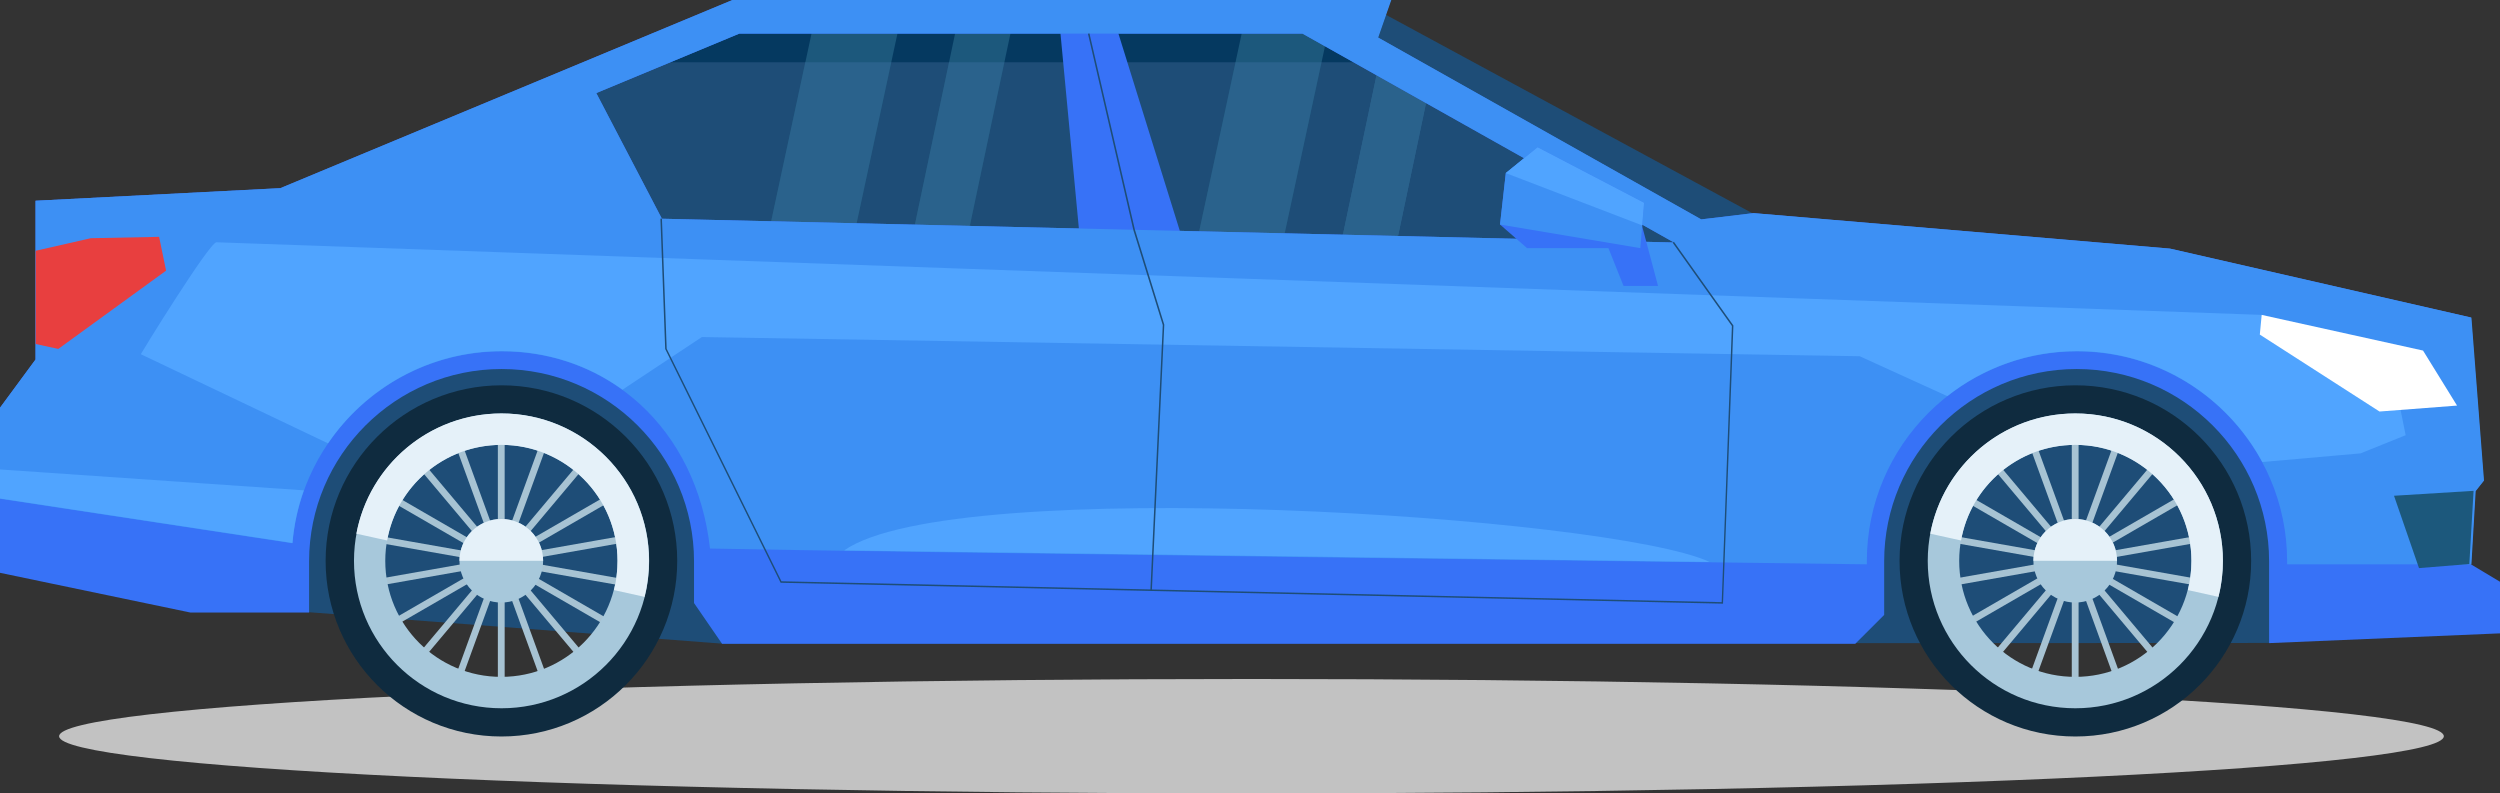 <svg width="375" height="119" viewBox="0 0 375 119" version="1.1" xmlns="http://www.w3.org/2000/svg" xmlns:xlink="http://www.w3.org/1999/xlink">
<rect x="0" y="0" width="375" height="119" fill="#333333" stroke="none"/>
<title>Group</title>
<desc>Created using Figma</desc>
<g id="Canvas" transform="translate(225 -242)">
<g id="Group">
<g id="Vector">
<use xlink:href="#path0_fill" transform="matrix(0.524 0 0 0.524 -216.133 343.848)" fill="#C2C2C2"/>
</g>
<g id="Group">
<g id="Vector">
<use xlink:href="#path1_fill" transform="matrix(0.524 0 0 0.524 -184.718 293.178)" fill="#1E4D77"/>
</g>
<g id="Vector">
<use xlink:href="#path2_fill" transform="matrix(0.524 0 0 0.524 -21.448 243.985)" fill="#1E4D77"/>
</g>
<g id="Vector">
<use xlink:href="#path3_fill" transform="matrix(0.524 0 0 0.524 -148.436 243.985)" fill="#053960"/>
</g>
<g id="Vector">
<use xlink:href="#path4_fill" transform="matrix(0.524 0 0 0.524 -148.436 251.34)" fill="#1E4D77"/>
</g>
<g id="Group">
<g id="Vector">
<use xlink:href="#path5_fill" transform="matrix(0.524 0 0 0.524 -45.832 243.985)" fill="#1C587C"/>
</g>
<g id="Vector">
<use xlink:href="#path6_fill" transform="matrix(0.524 0 0 0.524 -45.832 251.34)" fill="#2A628C"/>
</g>
<g id="Vector">
<use xlink:href="#path7_fill" transform="matrix(0.524 0 0 0.524 -24.2 251.543)" fill="#2A628C"/>
</g>
<g id="Vector">
<use xlink:href="#path7_fill" transform="matrix(0.524 0 0 0.524 -24.2 251.543)" fill="#2A628C"/>
</g>
<g id="Vector">
<use xlink:href="#path8_fill" transform="matrix(0.524 0 0 0.524 -110.217 244.392)" fill="#1C587C"/>
</g>
<g id="Vector">
<use xlink:href="#path9_fill" transform="matrix(0.524 0 0 0.524 -110.217 251.34)" fill="#2A628C"/>
</g>
<g id="Vector">
<use xlink:href="#path10_fill" transform="matrix(0.524 0 0 0.524 -88.585 244.265)" fill="#1C587C"/>
</g>
<g id="Vector">
<use xlink:href="#path11_fill" transform="matrix(0.524 0 0 0.524 -88.585 251.34)" fill="#2A628C"/>
</g>
</g>
<g id="Vector">
<use xlink:href="#path12_fill" transform="matrix(0.524 0 0 0.524 -66.215 243.985)" fill="#3772F7"/>
</g>
<g id="Group">
<g id="Vector">
<use xlink:href="#path13_fill" transform="matrix(0.524 0 0 0.524 59.932 299.795)" fill="#0F2B3F"/>
</g>
<g id="Group">
<g id="Group">
<g id="Vector">
<use xlink:href="#path14_fill" transform="matrix(0.516 -0.091 0.091 0.516 66.545 329.077)" fill="#A7C3D3"/>
</g>
</g>
<g id="Group">
<g id="Vector">
<use xlink:href="#path15_fill" transform="matrix(0.492 -0.179 0.179 0.492 78.984 307.616)" fill="#A7C3D3"/>
</g>
</g>
<g id="Group">
<g id="Vector">
<use xlink:href="#path16_fill" transform="matrix(0.453 -0.262 0.262 0.453 68.749 335.615)" fill="#A7C3D3"/>
</g>
</g>
<g id="Group">
<g id="Vector">
<use xlink:href="#path17_fill" transform="matrix(0.401 -0.336 0.337 0.401 73.072 311.19)" fill="#A7C3D3"/>
</g>
</g>
<g id="Group">
<g id="Vector">
<use xlink:href="#path18_fill" transform="matrix(0.337 -0.401 0.401 0.336 73.056 341.048)" fill="#A7C3D3"/>
</g>
</g>
<g id="Group">
<g id="Vector">
<use xlink:href="#path19_fill" transform="matrix(0.262 -0.453 0.453 0.262 68.764 316.617)" fill="#A7C3D3"/>
</g>
</g>
<g id="Group">
<g id="Vector">
<use xlink:href="#path20_fill" transform="matrix(0.179 -0.492 0.492 0.179 78.962 344.628)" fill="#A7C3D3"/>
</g>
</g>
<g id="Group">
<g id="Vector">
<use xlink:href="#path21_fill" transform="matrix(0.091 -0.516 0.516 0.091 66.553 323.152)" fill="#A7C3D3"/>
</g>
</g>
<g id="Group">
<g id="Vector">
<use xlink:href="#path22_fill" transform="matrix(0.524 0 0 0.524 85.767 306.234)" fill="#A7C3D3"/>
</g>
</g>
</g>
<g id="Vector">
<use xlink:href="#path23_fill" transform="matrix(0.524 0 0 0.524 64.161 304.019)" fill="#A7C8DB"/>
</g>
<g id="Vector">
<use xlink:href="#path24_fill" transform="matrix(0.524 0 0 0.524 64.543 304.019)" fill="#E5F1F9"/>
</g>
<g id="Vector">
<use xlink:href="#path25_fill" transform="matrix(0.524 0 0 0.524 80.009 319.849)" fill="#A7C8DB"/>
</g>
<g id="Vector">
<use xlink:href="#path26_fill" transform="matrix(0.524 0 0 0.524 80.009 319.849)" fill="#E5F1F9"/>
</g>
</g>
<g id="Group">
<g id="Vector">
<use xlink:href="#path27_fill" transform="matrix(0.524 0 0 0.524 -176.157 299.795)" fill="#0F2B3F"/>
</g>
<g id="Group">
<g id="Group">
<g id="Vector">
<use xlink:href="#path28_fill" transform="matrix(0.516 -0.091 0.091 0.516 -169.487 329.054)" fill="#A7C3D3"/>
</g>
</g>
<g id="Group">
<g id="Vector">
<use xlink:href="#path29_fill" transform="matrix(0.492 -0.179 0.179 0.492 -157.105 307.616)" fill="#A7C3D3"/>
</g>
</g>
<g id="Group">
<g id="Vector">
<use xlink:href="#path30_fill" transform="matrix(0.453 -0.262 0.262 0.453 -167.311 335.608)" fill="#A7C3D3"/>
</g>
</g>
<g id="Group">
<g id="Vector">
<use xlink:href="#path31_fill" transform="matrix(0.401 -0.336 0.337 0.401 -163.002 311.203)" fill="#A7C3D3"/>
</g>
</g>
<g id="Group">
<g id="Vector">
<use xlink:href="#path32_fill" transform="matrix(0.337 -0.401 0.401 0.336 -163.013 341.031)" fill="#A7C3D3"/>
</g>
</g>
<g id="Group">
<g id="Vector">
<use xlink:href="#path33_fill" transform="matrix(0.262 -0.453 0.453 0.262 -167.314 316.626)" fill="#A7C3D3"/>
</g>
</g>
<g id="Group">
<g id="Vector">
<use xlink:href="#path34_fill" transform="matrix(0.179 -0.492 0.492 0.179 -157.102 344.621)" fill="#A7C3D3"/>
</g>
</g>
<g id="Group">
<g id="Vector">
<use xlink:href="#path35_fill" transform="matrix(0.091 -0.516 0.516 0.091 -169.497 323.191)" fill="#A7C3D3"/>
</g>
</g>
<g id="Group">
<g id="Vector">
<use xlink:href="#path36_fill" transform="matrix(0.524 0 0 0.524 -150.321 306.234)" fill="#A7C3D3"/>
</g>
</g>
</g>
<g id="Vector">
<use xlink:href="#path37_fill" transform="matrix(0.524 0 0 0.524 -171.902 304.019)" fill="#A7C8DB"/>
</g>
<g id="Vector">
<use xlink:href="#path38_fill" transform="matrix(0.524 0 0 0.524 -171.545 304.019)" fill="#E5F1F9"/>
</g>
<g id="Vector">
<use xlink:href="#path39_fill" transform="matrix(0.524 0 0 0.524 -156.079 319.849)" fill="#A7C8DB"/>
</g>
<g id="Vector">
<use xlink:href="#path40_fill" transform="matrix(0.524 0 0 0.524 -156.079 319.849)" fill="#E5F1F9"/>
</g>
</g>
<g id="Group">
<g id="Vector">
<use xlink:href="#path41_fill" transform="matrix(0.524 0 0 0.524 -225 242)" fill="#3772F7"/>
</g>
<g id="Group">
<g id="Vector">
<use xlink:href="#path42_fill" transform="matrix(0.524 0 0 0.524 -225 242)" fill="#3D90F4"/>
</g>
</g>
<g id="Group">
<g id="Vector">
<use xlink:href="#path43_fill" transform="matrix(0.524 0 0 0.524 -225 312.418)" fill="#50A4FF"/>
</g>
</g>
<g id="Vector">
<use xlink:href="#path44_fill" transform="matrix(0.524 0 0 0.524 134.101 315.624)" fill="#1C587C"/>
</g>
<g id="Group">
<g id="Vector">
<use xlink:href="#path45_fill" transform="matrix(0.524 0 0 0.524 -203.878 278.341)" fill="#50A4FF"/>
</g>
</g>
<g id="Vector">
<use xlink:href="#path46_fill" transform="matrix(0.524 0 0 0.524 -98.369 318.21)" fill="#50A4FF"/>
</g>
</g>
<g id="Vector">
<use xlink:href="#path47_fill" transform="matrix(0.524 0 0 0.524 113.973 289.234)" fill="#FFFFFF"/>
</g>
<g id="Vector">
<use xlink:href="#path48_fill" transform="matrix(0.524 0 0 0.524 -219.649 277.527)" fill="#E83F3F"/>
</g>
<g id="Vector">
<use xlink:href="#path49_fill" transform="matrix(0.524 0 0 0.524 15.7 273.302)" fill="#3772F7"/>
</g>
<g id="Vector">
<use xlink:href="#path50_fill" transform="matrix(0.524 0 0 0.524 0.005 264.09)" fill="#3772F7"/>
</g>
<g id="Vector">
<use xlink:href="#path51_fill" transform="matrix(0.524 0 0 0.524 0.005 264.09)" fill="#3D90F4"/>
</g>
<g id="Group">
<g id="Vector">
<use xlink:href="#path52_fill" transform="matrix(0.524 0 0 0.524 0.871 264.09)" fill="#50A4FF"/>
</g>
</g>
<g id="Group">
<g id="Vector">
<use xlink:href="#path53_fill" transform="matrix(0.524 0 0 0.524 -125.938 274.778)" fill="#1E4D77"/>
</g>
</g>
<g id="Group">
<g id="Vector">
<use xlink:href="#path54_fill" transform="matrix(0.524 0 0 0.524 -61.807 247.014)" fill="#1E4D77"/>
</g>
</g>
</g>
</g>
</g>
<defs>
<path id="path0_fill" fill-rule="evenodd" d="M 682.647 16.383C 682.647 18.534 673.818 20.664 656.665 22.652C 639.512 24.64 614.37 26.445 582.675 27.967C 550.981 29.488 513.353 30.695 471.942 31.518C 430.531 32.341 386.147 32.765 341.323 32.765C 250.799 32.765 163.982 31.039 99.971 27.967C 35.961 24.895 1.00762e-07 20.727 1.00762e-07 16.383C 1.00762e-07 12.038 35.961 7.871 99.971 4.798C 163.982 1.726 250.799 2.42229e-05 341.323 2.42229e-05C 386.147 2.42229e-05 430.531 0.424 471.942 1.247C 513.353 2.07 550.981 3.277 582.675 4.798C 614.37 6.32 639.512 8.126 656.665 10.113C 673.818 12.101 682.647 14.231 682.647 16.383Z"/>
<path id="path1_fill" fill-rule="evenodd" d="M 572.75 86.385L 129.852 86.58L 11.584 77.586L 0 0L 578.736 0L 572.75 86.385Z"/>
<path id="path2_fill" fill-rule="evenodd" d="M 7.446 0L 113.207 57.266L 100.504 64.607L 0 5.979L 7.446 0Z"/>
<path id="path3_fill" fill-rule="evenodd" d="M 224.272 0L 344 70.294L 7.69 66.794L 0 26.932L 66.532 1.069L 224.272 0Z"/>
<path id="path4_fill" fill-rule="evenodd" d="M 33.096 0L 248.169 0L 344 56.245L 7.69 52.745L 0 12.882L 33.096 0Z"/>
<path id="path5_fill" fill-rule="evenodd" d="M 28.277 0L 38.157 5.785L 24.53 69.03L 0 68.739L 14.747 0.097L 28.277 0Z"/>
<path id="path6_fill" fill-rule="evenodd" d="M 36.357 0L 24.53 54.981L 0 54.69L 11.778 0L 36.357 0Z"/>
<path id="path7_fill" fill-rule="evenodd" d="M 25.649 8.264L 15.818 54.933L 0 54.738L 11.535 0L 25.649 8.264Z"/>
<path id="path8_fill" fill-rule="evenodd" d="M 38.936 0L 24.53 66.94L 0 66.697L 14.309 0.146L 38.936 0Z"/>
<path id="path9_fill" fill-rule="evenodd" d="M 36.065 0L 24.53 53.669L 0 53.426L 11.486 0L 36.065 0Z"/>
<path id="path10_fill" fill-rule="evenodd" d="M 30.029 0L 15.769 67.523L 0 67.378L 14.163 0.097L 30.029 0Z"/>
<path id="path11_fill" fill-rule="evenodd" d="M 27.158 0L 15.769 54.009L 0 53.863L 11.34 0L 27.158 0Z"/>
<path id="path12_fill" fill-rule="evenodd" d="M 15.866 1.75L 39.228 76.808L 6.765 71.704L 0 0L 15.866 1.75Z"/>
<path id="path13_fill" fill-rule="evenodd" d="M -2.37647e-05 50.266C -2.37647e-05 78.024 22.534 100.532 50.325 100.532C 78.115 100.532 100.65 78.024 100.65 50.266C 100.65 22.508 78.115 -2.37368e-05 50.325 -2.37368e-05C 22.534 0.049 -2.37647e-05 22.508 -2.37647e-05 50.266ZM 9.296 50.266C 9.296 27.612 27.645 9.285 50.325 9.285C 73.005 9.285 91.354 27.612 91.354 50.266C 91.354 72.919 73.005 91.247 50.325 91.247C 27.645 91.295 9.296 72.919 9.296 50.266Z"/>
<path id="path14_fill" fill-rule="evenodd" d="M 2.01518e-07 -2.01295e-07L 76.069 -2.01295e-07L 76.069 1.945L 2.01518e-07 1.945L 2.01518e-07 -2.01295e-07Z"/>
<path id="path15_fill" fill-rule="evenodd" d="M -2.01497e-07 0L 1.947 0L 1.947 75.993L -2.01497e-07 75.993L -2.01497e-07 0Z"/>
<path id="path16_fill" fill-rule="evenodd" d="M 2.01465e-07 -2.01347e-07L 76.049 -2.01347e-07L 76.049 1.945L 2.01465e-07 1.945L 2.01465e-07 -2.01347e-07Z"/>
<path id="path17_fill" fill-rule="evenodd" d="M -2.01427e-07 0L 1.946 0L 1.946 76.019L -2.01427e-07 76.019L -2.01427e-07 0Z"/>
<path id="path18_fill" fill-rule="evenodd" d="M 2.01386e-07 -2.01427e-07L 76.019 -2.01427e-07L 76.019 1.946L 2.01386e-07 1.946L 2.01386e-07 -2.01427e-07Z"/>
<path id="path19_fill" fill-rule="evenodd" d="M -2.01347e-07 0L 1.945 0L 1.945 76.049L -2.01347e-07 76.049L -2.01347e-07 0Z"/>
<path id="path20_fill" fill-rule="evenodd" d="M 2.01316e-07 -2.01497e-07L 75.993 -2.01497e-07L 75.993 1.947L 2.01316e-07 1.947L 2.01316e-07 -2.01497e-07Z"/>
<path id="path21_fill" fill-rule="evenodd" d="M -2.01295e-07 0L 1.945 0L 1.945 76.069L -2.01295e-07 76.069L -2.01295e-07 0Z"/>
<path id="path22_fill" fill-rule="evenodd" d="M -2.01525e-07 0L 1.947 0L 1.947 75.982L -2.01525e-07 75.982L -2.01525e-07 0Z"/>
<path id="path23_fill" fill-rule="evenodd" d="M 2.37647e-05 42.196C 2.37647e-05 65.482 18.933 84.392 42.246 84.392C 65.559 84.392 84.491 65.482 84.491 42.196C 84.491 18.91 65.559 2.37368e-05 42.246 2.37368e-05C 18.884 0.049 2.37647e-05 18.91 2.37647e-05 42.196ZM 9.004 42.196C 9.004 23.869 23.897 8.993 42.246 8.993C 60.594 8.993 75.487 23.869 75.487 42.196C 75.487 60.523 60.594 75.399 42.246 75.399C 23.848 75.447 9.004 60.572 9.004 42.196Z"/>
<path id="path24_fill" fill-rule="evenodd" d="M 74.757 42.196C 74.757 23.869 59.864 8.993 41.516 8.993C 25.162 8.993 11.535 20.806 8.809 36.362L 2.37647e-05 34.418C 3.65 14.827 20.831 2.37368e-05 41.516 2.37368e-05C 64.829 2.37368e-05 83.761 18.91 83.761 42.196C 83.761 45.745 83.323 49.196 82.496 52.502L 73.735 50.557C 74.368 47.932 74.757 45.113 74.757 42.196Z"/>
<path id="path25_fill" fill-rule="evenodd" d="M 23.946 11.959C 23.946 13.529 23.636 15.084 23.034 16.535C 22.433 17.986 21.551 19.304 20.439 20.415C 19.327 21.525 18.007 22.406 16.555 23.007C 15.102 23.608 13.545 23.918 11.973 23.918C 10.4 23.918 8.844 23.608 7.391 23.007C 5.938 22.406 4.619 21.525 3.507 20.415C 2.395 19.304 1.513 17.986 0.911 16.535C 0.31 15.084 1.21675e-05 13.529 1.21675e-05 11.959C 1.21036e-05 10.388 0.31 8.833 0.911 7.382C 1.513 5.931 2.395 4.613 3.507 3.503C 4.619 2.392 5.938 1.511 7.391 0.91C 8.844 0.309 10.4 1.20894e-05 11.973 1.21532e-05C 13.545 1.21532e-05 15.102 0.309 16.555 0.91C 18.007 1.511 19.327 2.392 20.439 3.503C 21.551 4.613 22.433 5.931 23.034 7.382C 23.636 8.833 23.946 10.388 23.946 11.959Z"/>
<path id="path26_fill" fill-rule="evenodd" d="M 11.973 0C 18.592 0 23.946 5.347 23.946 11.959L 0 11.959C 0 5.396 5.354 0 11.973 0Z"/>
<path id="path27_fill" fill-rule="evenodd" d="M -1.18823e-05 50.266C -1.18823e-05 78.024 22.534 100.532 50.325 100.532C 78.115 100.532 100.65 78.024 100.65 50.266C 100.65 22.508 78.115 -2.37368e-05 50.325 -2.37368e-05C 22.534 0.049 -1.18823e-05 22.508 -1.18823e-05 50.266ZM 9.296 50.266C 9.296 27.612 27.645 9.285 50.325 9.285C 73.005 9.285 91.354 27.612 91.354 50.266C 91.354 72.919 73.005 91.247 50.325 91.247C 27.693 91.295 9.296 72.919 9.296 50.266Z"/>
<path id="path28_fill" fill-rule="evenodd" d="M 2.01517e-07 -2.01295e-07L 76.069 -2.01295e-07L 76.069 1.945L 2.01517e-07 1.945L 2.01517e-07 -2.01295e-07Z"/>
<path id="path29_fill" fill-rule="evenodd" d="M 0 0L 1.947 0L 1.947 75.993L 0 75.993L 0 0Z"/>
<path id="path30_fill" fill-rule="evenodd" d="M 2.01465e-07 -2.01347e-07L 76.049 -2.01347e-07L 76.049 1.945L 2.01465e-07 1.945L 2.01465e-07 -2.01347e-07Z"/>
<path id="path31_fill" fill-rule="evenodd" d="M 0 0L 1.946 0L 1.946 76.019L 0 76.019L 0 0Z"/>
<path id="path32_fill" fill-rule="evenodd" d="M 2.01386e-07 -2.01427e-07L 76.019 -2.01427e-07L 76.019 1.946L 2.01386e-07 1.946L 2.01386e-07 -2.01427e-07Z"/>
<path id="path33_fill" fill-rule="evenodd" d="M 0 0L 1.945 0L 1.945 76.049L 0 76.049L 0 0Z"/>
<path id="path34_fill" fill-rule="evenodd" d="M 2.01316e-07 -2.01497e-07L 75.993 -2.01497e-07L 75.993 1.947L 2.01316e-07 1.947L 2.01316e-07 -2.01497e-07Z"/>
<path id="path35_fill" fill-rule="evenodd" d="M 0 0L 1.945 0L 1.945 76.069L 0 76.069L 0 0Z"/>
<path id="path36_fill" fill-rule="evenodd" d="M 0 0L 1.947 0L 1.947 75.982L 0 75.982L 0 0Z"/>
<path id="path37_fill" fill-rule="evenodd" d="M -5.94117e-06 42.196C -5.94117e-06 65.482 18.933 84.392 42.246 84.392C 65.559 84.392 84.491 65.482 84.491 42.196C 84.491 18.91 65.559 2.37368e-05 42.246 2.37368e-05C 18.884 0.049 -5.94117e-06 18.91 -5.94117e-06 42.196ZM 8.955 42.196C 8.955 23.869 23.848 8.993 42.197 8.993C 60.546 8.993 75.439 23.869 75.439 42.196C 75.439 60.523 60.546 75.399 42.197 75.399C 23.848 75.447 8.955 60.572 8.955 42.196Z"/>
<path id="path38_fill" fill-rule="evenodd" d="M 74.757 42.196C 74.757 23.869 59.864 8.993 41.516 8.993C 25.162 8.993 11.535 20.806 8.809 36.362L 5.94117e-06 34.418C 3.65 14.827 20.831 2.37368e-05 41.516 2.37368e-05C 64.829 2.37368e-05 83.761 18.91 83.761 42.196C 83.761 45.745 83.323 49.196 82.496 52.502L 73.735 50.557C 74.417 47.932 74.757 45.113 74.757 42.196Z"/>
<path id="path39_fill" fill-rule="evenodd" d="M 23.946 11.959C 23.946 15.13 22.684 18.172 20.439 20.415C 18.194 22.658 15.148 23.918 11.973 23.918C 8.797 23.918 5.752 22.658 3.507 20.415C 1.261 18.172 1.18823e-05 15.13 1.18823e-05 11.959C 1.18184e-05 10.388 0.31 8.833 0.911 7.382C 1.513 5.931 2.395 4.613 3.507 3.503C 4.619 2.392 5.938 1.511 7.391 0.91C 8.844 0.309 10.4 1.21532e-05 11.973 1.21532e-05C 13.545 1.21532e-05 15.102 0.309 16.555 0.91C 18.007 1.511 19.327 2.392 20.439 3.503C 21.551 4.613 22.433 5.931 23.034 7.382C 23.636 8.833 23.946 10.388 23.946 11.959Z"/>
<path id="path40_fill" fill-rule="evenodd" d="M 11.973 0C 18.592 0 23.946 5.347 23.946 11.959L 1.18823e-05 11.959C 1.18823e-05 5.396 5.354 0 11.973 0Z"/>
<path id="path41_fill" fill-rule="evenodd" d="M -2.97059e-06 116.72L -2.97059e-06 163.972L 54.511 175.347L 88.482 175.347L 88.482 160.666C 88.482 130.331 113.207 105.636 143.577 105.636C 173.947 105.636 198.671 130.331 198.671 160.666L 198.671 172.625L 206.702 184.292L 531.088 184.292L 539.362 176.028L 539.362 160.666C 539.362 130.331 564.086 105.636 594.457 105.636C 624.827 105.636 649.551 130.331 649.551 160.666L 649.551 184.097L 716.326 181.278L 716.326 166.937L 707.323 161.541L 708.539 140.589L 710.924 137.575L 707.323 90.906L 621.079 71.169L 501.886 61.009L 486.896 62.808L 394.374 10.743L 398.121 -1.18684e-05L 209.671 -1.18684e-05L 80.257 53.863L 10.172 57.461L 10.172 102.914L -2.97059e-06 116.72ZM 170.686 26.64L 211.618 9.625L 372.862 9.625L 479.206 69.419L 189.473 62.614L 170.686 26.64Z"/>
<path id="path42_fill" fill-rule="evenodd" d="M -2.97059e-06 116.72L -2.97059e-06 142.776L 83.713 155.513C 86.341 124.79 112.233 100.58 143.625 100.58C 174.142 100.58 199.401 122.651 203.246 157.02C 244.421 157.944 534.398 161.541 534.398 161.541C 534.398 161.249 534.398 160.958 534.398 160.666C 534.398 127.512 561.361 100.58 594.554 100.58C 627.747 100.58 654.71 127.512 654.71 160.666C 654.71 160.958 654.71 161.249 654.71 161.541L 707.469 161.541L 708.685 140.589L 711.07 137.575L 707.469 90.906L 621.225 71.169L 502.032 61.009L 487.042 62.808L 394.52 10.743L 398.267 -1.18684e-05L 209.671 -1.18684e-05L 80.257 53.863L 10.172 57.461L 10.172 102.914L -2.97059e-06 116.72ZM 170.686 26.64L 211.618 9.625L 372.862 9.625L 479.206 69.419L 189.473 62.614L 170.686 26.64Z"/>
<path id="path43_fill" fill-rule="evenodd" d="M 86.974 5.979C 85.27 10.743 84.151 15.799 83.713 21.049L -2.97059e-06 8.313L -2.97059e-06 2.37368e-05L 86.974 5.979Z"/>
<path id="path44_fill" fill-rule="evenodd" d="M 22.778 0L 0 1.41L 7.154 22.119L 21.561 20.952L 22.778 0Z"/>
<path id="path45_fill" fill-rule="evenodd" d="M 21.659 1.18684e-05C 23.703 1.18684e-05 607.695 20.806 607.695 20.806L 645.707 42.196L 648.335 55.224L 635.437 60.426L 607.306 62.905C 597.134 44.043 577.179 31.161 554.304 31.161C 540.287 31.161 527.341 35.974 517.12 44.043L 492.055 32.619L 160.612 27.126L 137.883 42.196C 128.1 35.099 116.176 31.161 103.376 31.161C 82.691 31.161 64.44 41.613 53.586 57.558L 0 32.036C -0.097 32.036 19.614 1.18684e-05 21.659 1.18684e-05Z"/>
<path id="path46_fill" fill-rule="evenodd" d="M 247.731 15.429C 219.502 2.255 31.1 -9.85 1.18823e-05 12.123L 247.731 15.429Z"/>
<path id="path47_fill" fill-rule="evenodd" d="M 56.457 25.959L 46.723 10.209L 0.535 0L 0 5.639L 34.264 27.661L 56.457 25.959Z"/>
<path id="path48_fill" fill-rule="evenodd" d="M 0 3.986L 15.769 0.389L 35.334 0L 37.33 9.674L 6.473 32.085L 0 30.675L 0 3.986Z"/>
<path id="path49_fill" fill-rule="evenodd" d="M 0 8.605L 5.402 22.119L 15.282 22.119L 9.393 0L 0 8.605Z"/>
<path id="path50_fill" fill-rule="evenodd" d="M 40.153 28.876L 7.739 28.876L 0 22.119L 1.655 7.389L 10.756 0L 41.224 15.896L 40.153 28.876Z"/>
<path id="path51_fill" fill-rule="evenodd" d="M 40.153 28.876L 0 22.119L 1.655 7.389L 10.756 0L 41.224 15.896L 40.153 28.876Z"/>
<path id="path52_fill" fill-rule="evenodd" d="M 9.101 0L 39.569 15.896L 39.033 22.362L 0 7.389L 9.101 0Z"/>
<path id="path53_fill" fill-rule="evenodd" d="M 304.188 110.254L 304.188 110.06L 307.157 30.626L 290.122 6.66L 289.782 6.952L 306.719 30.772L 303.799 109.817L 34.653 103.837L 1.801 37.286L 0.438 0L 0 0.049L 1.363 37.383L 1.411 37.432L 34.41 104.275L 34.556 104.275L 304.188 110.254Z"/>
<path id="path54_fill" fill-rule="evenodd" d="M 18.3 159.451L 21.853 83.42L 21.853 83.371L 13.433 56.148L 0.438 0L 0 0.097L 12.995 56.294L 21.415 83.468L 17.862 159.451L 18.3 159.451Z"/>
</defs>
</svg>
